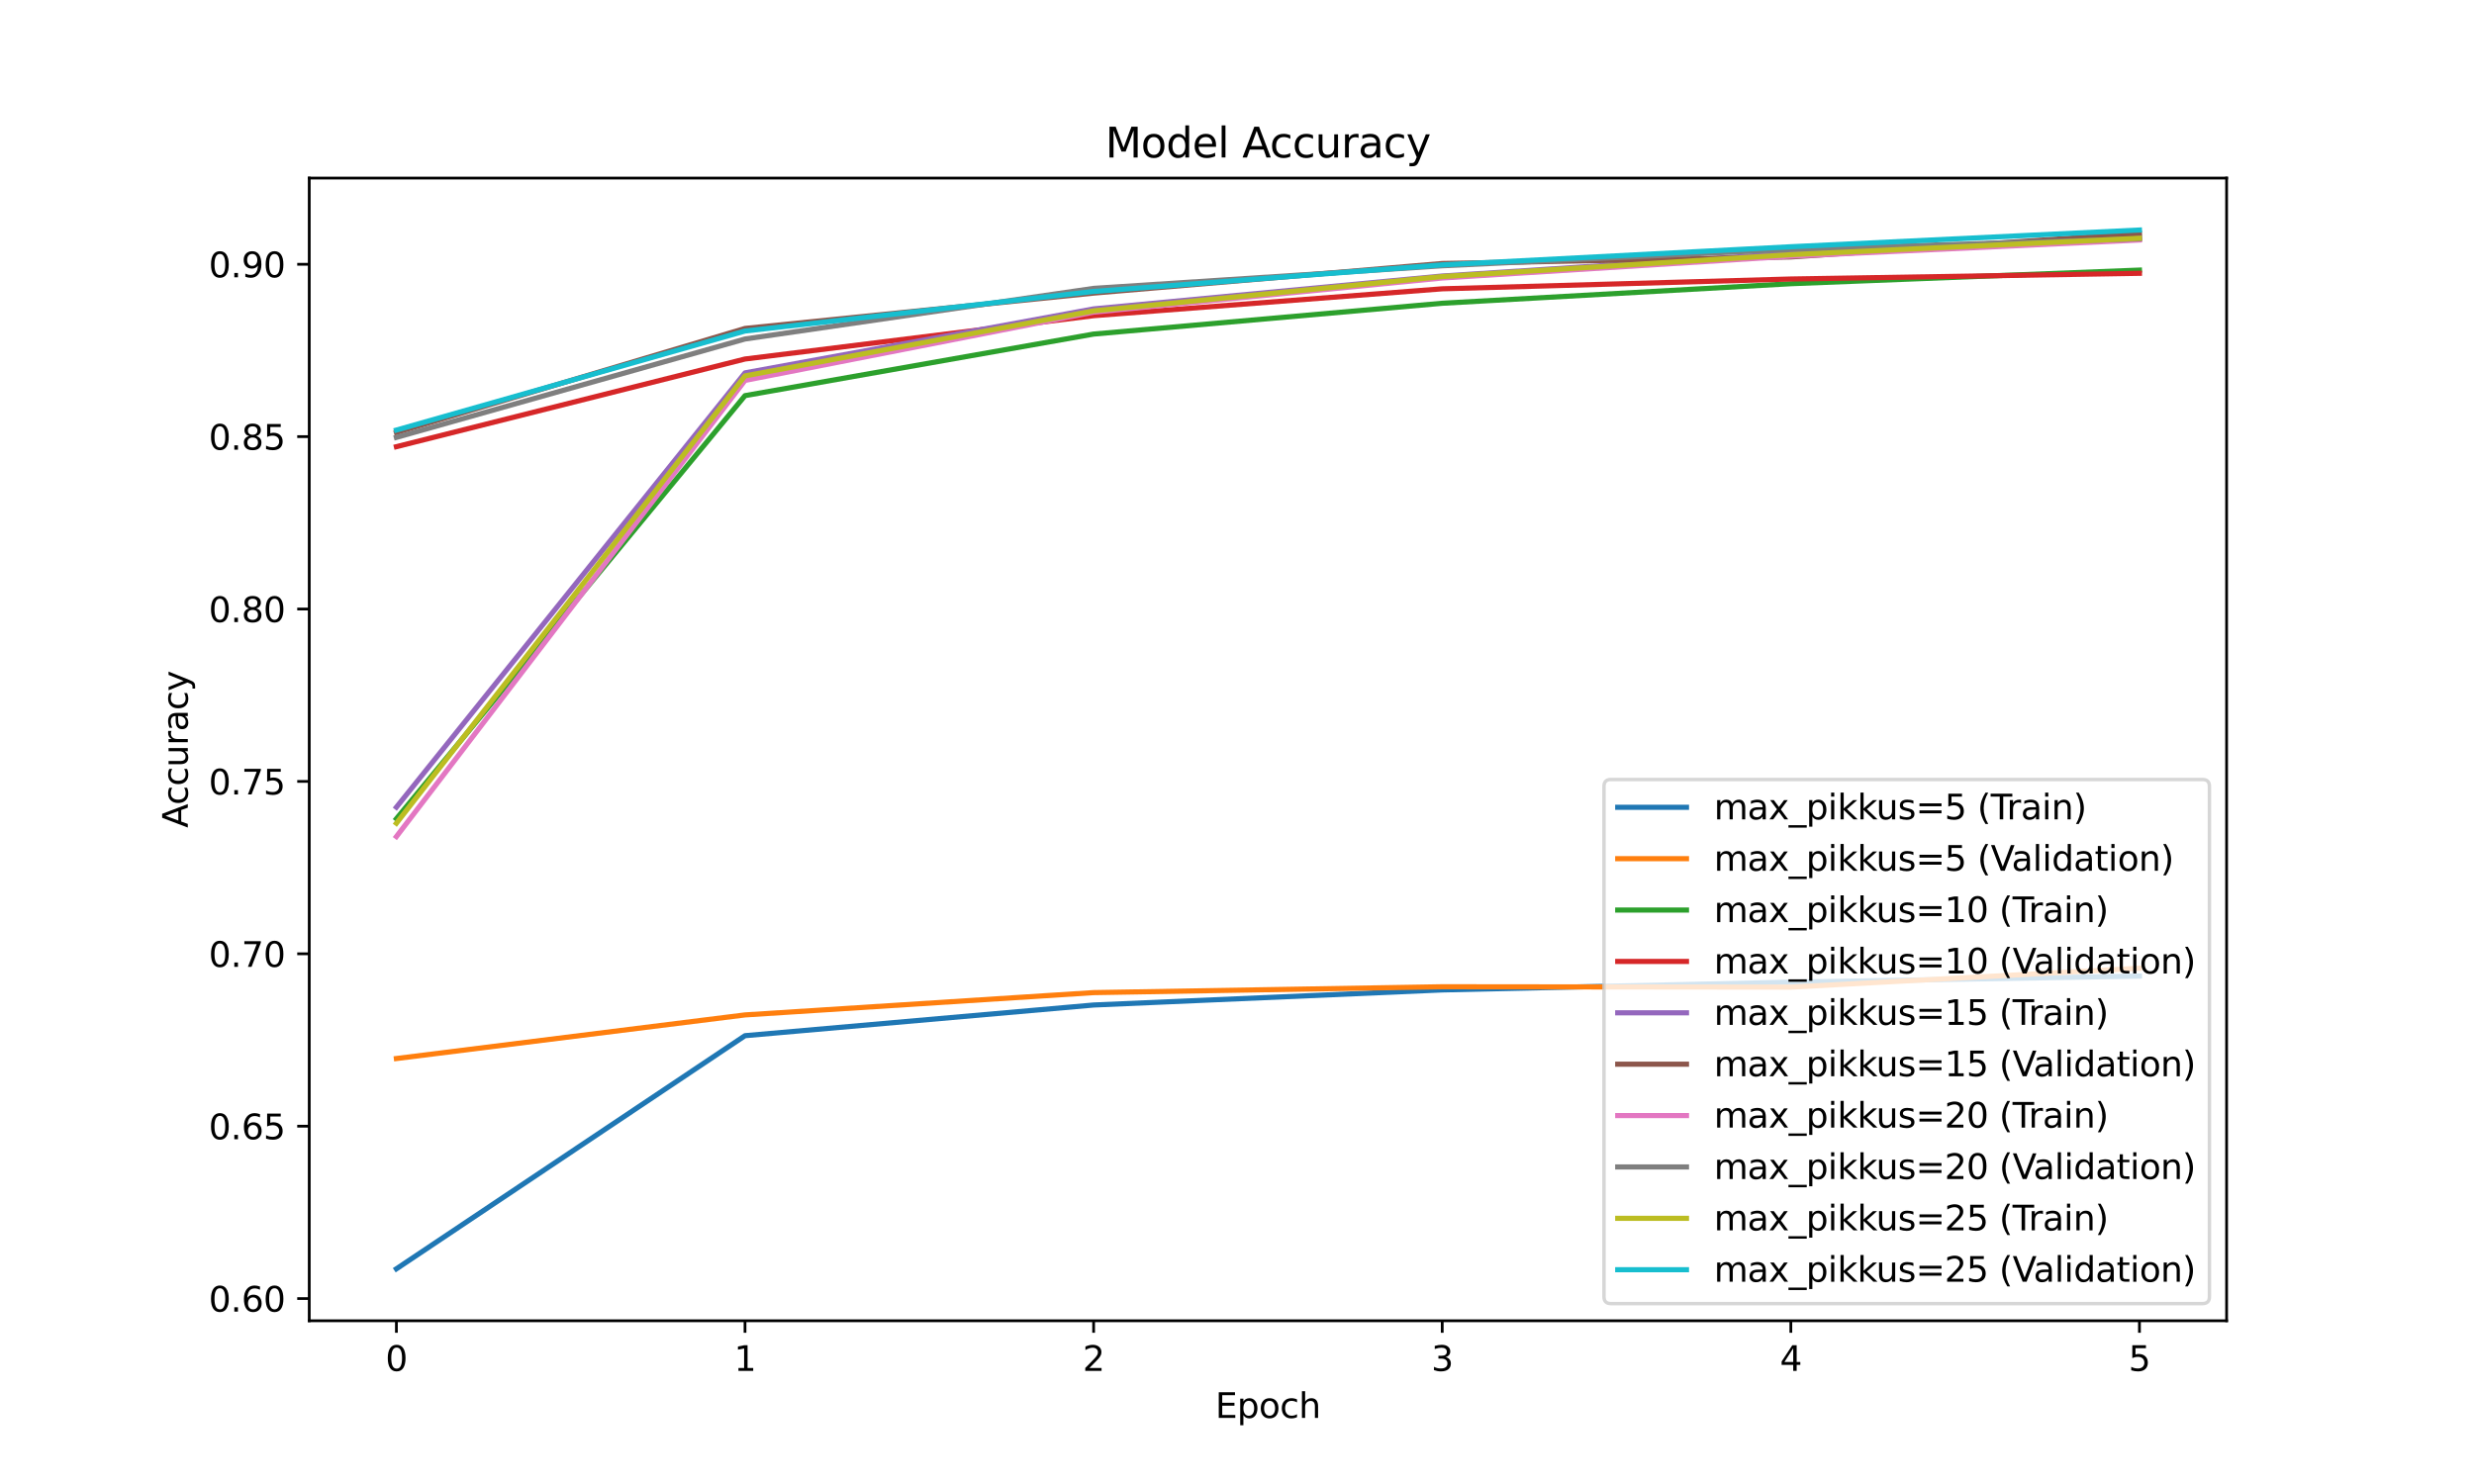 <?xml version="1.0" encoding="utf-8" standalone="no"?>
<!DOCTYPE svg PUBLIC "-//W3C//DTD SVG 1.1//EN"
  "http://www.w3.org/Graphics/SVG/1.1/DTD/svg11.dtd">
<svg xmlns:xlink="http://www.w3.org/1999/xlink" width="720pt" height="432pt" viewBox="0 0 720 432" xmlns="http://www.w3.org/2000/svg" version="1.1">
 <defs>
  <style type="text/css">*{stroke-linejoin: round; stroke-linecap: butt}</style>
 </defs>
 <g id="figure_1">
  <g id="patch_1">
   <path d="M 0 432 
L 720 432 
L 720 0 
L 0 0 
z
" style="fill: #ffffff"/>
  </g>
  <g id="axes_1">
   <g id="patch_2">
    <path d="M 90 384.48 
L 648 384.48 
L 648 51.84 
L 90 51.84 
z
" style="fill: #ffffff"/>
   </g>
   <g id="matplotlib.axis_1">
    <g id="xtick_1">
     <g id="line2d_1">
      <defs>
       <path id="m26e3c4f968" d="M 0 0 
L 0 3.5 
" style="stroke: #000000; stroke-width: 0.8"/>
      </defs>
      <g>
       <use xlink:href="#m26e3c4f968" x="115.364" y="384.48" style="stroke: #000000; stroke-width: 0.8"/>
      </g>
     </g>
     <g id="text_1">
      <!-- 0 -->
      <g transform="translate(112.182 399.078) scale(0.1 -0.1)">
       <defs>
        <path id="DejaVuSans-30" d="M 2034 4250 
Q 1547 4250 1301 3770 
Q 1056 3291 1056 2328 
Q 1056 1369 1301 889 
Q 1547 409 2034 409 
Q 2525 409 2770 889 
Q 3016 1369 3016 2328 
Q 3016 3291 2770 3770 
Q 2525 4250 2034 4250 
z
M 2034 4750 
Q 2819 4750 3233 4129 
Q 3647 3509 3647 2328 
Q 3647 1150 3233 529 
Q 2819 -91 2034 -91 
Q 1250 -91 836 529 
Q 422 1150 422 2328 
Q 422 3509 836 4129 
Q 1250 4750 2034 4750 
z
" transform="scale(0.016)"/>
       </defs>
       <use xlink:href="#DejaVuSans-30"/>
      </g>
     </g>
    </g>
    <g id="xtick_2">
     <g id="line2d_2">
      <g>
       <use xlink:href="#m26e3c4f968" x="216.818" y="384.48" style="stroke: #000000; stroke-width: 0.8"/>
      </g>
     </g>
     <g id="text_2">
      <!-- 1 -->
      <g transform="translate(213.637 399.078) scale(0.1 -0.1)">
       <defs>
        <path id="DejaVuSans-31" d="M 794 531 
L 1825 531 
L 1825 4091 
L 703 3866 
L 703 4441 
L 1819 4666 
L 2450 4666 
L 2450 531 
L 3481 531 
L 3481 0 
L 794 0 
L 794 531 
z
" transform="scale(0.016)"/>
       </defs>
       <use xlink:href="#DejaVuSans-31"/>
      </g>
     </g>
    </g>
    <g id="xtick_3">
     <g id="line2d_3">
      <g>
       <use xlink:href="#m26e3c4f968" x="318.273" y="384.48" style="stroke: #000000; stroke-width: 0.8"/>
      </g>
     </g>
     <g id="text_3">
      <!-- 2 -->
      <g transform="translate(315.091 399.078) scale(0.1 -0.1)">
       <defs>
        <path id="DejaVuSans-32" d="M 1228 531 
L 3431 531 
L 3431 0 
L 469 0 
L 469 531 
Q 828 903 1448 1529 
Q 2069 2156 2228 2338 
Q 2531 2678 2651 2914 
Q 2772 3150 2772 3378 
Q 2772 3750 2511 3984 
Q 2250 4219 1831 4219 
Q 1534 4219 1204 4116 
Q 875 4013 500 3803 
L 500 4441 
Q 881 4594 1212 4672 
Q 1544 4750 1819 4750 
Q 2544 4750 2975 4387 
Q 3406 4025 3406 3419 
Q 3406 3131 3298 2873 
Q 3191 2616 2906 2266 
Q 2828 2175 2409 1742 
Q 1991 1309 1228 531 
z
" transform="scale(0.016)"/>
       </defs>
       <use xlink:href="#DejaVuSans-32"/>
      </g>
     </g>
    </g>
    <g id="xtick_4">
     <g id="line2d_4">
      <g>
       <use xlink:href="#m26e3c4f968" x="419.727" y="384.48" style="stroke: #000000; stroke-width: 0.8"/>
      </g>
     </g>
     <g id="text_4">
      <!-- 3 -->
      <g transform="translate(416.546 399.078) scale(0.1 -0.1)">
       <defs>
        <path id="DejaVuSans-33" d="M 2597 2516 
Q 3050 2419 3304 2112 
Q 3559 1806 3559 1356 
Q 3559 666 3084 287 
Q 2609 -91 1734 -91 
Q 1441 -91 1130 -33 
Q 819 25 488 141 
L 488 750 
Q 750 597 1062 519 
Q 1375 441 1716 441 
Q 2309 441 2620 675 
Q 2931 909 2931 1356 
Q 2931 1769 2642 2001 
Q 2353 2234 1838 2234 
L 1294 2234 
L 1294 2753 
L 1863 2753 
Q 2328 2753 2575 2939 
Q 2822 3125 2822 3475 
Q 2822 3834 2567 4026 
Q 2313 4219 1838 4219 
Q 1578 4219 1281 4162 
Q 984 4106 628 3988 
L 628 4550 
Q 988 4650 1302 4700 
Q 1616 4750 1894 4750 
Q 2613 4750 3031 4423 
Q 3450 4097 3450 3541 
Q 3450 3153 3228 2886 
Q 3006 2619 2597 2516 
z
" transform="scale(0.016)"/>
       </defs>
       <use xlink:href="#DejaVuSans-33"/>
      </g>
     </g>
    </g>
    <g id="xtick_5">
     <g id="line2d_5">
      <g>
       <use xlink:href="#m26e3c4f968" x="521.182" y="384.48" style="stroke: #000000; stroke-width: 0.8"/>
      </g>
     </g>
     <g id="text_5">
      <!-- 4 -->
      <g transform="translate(518.001 399.078) scale(0.1 -0.1)">
       <defs>
        <path id="DejaVuSans-34" d="M 2419 4116 
L 825 1625 
L 2419 1625 
L 2419 4116 
z
M 2253 4666 
L 3047 4666 
L 3047 1625 
L 3713 1625 
L 3713 1100 
L 3047 1100 
L 3047 0 
L 2419 0 
L 2419 1100 
L 313 1100 
L 313 1709 
L 2253 4666 
z
" transform="scale(0.016)"/>
       </defs>
       <use xlink:href="#DejaVuSans-34"/>
      </g>
     </g>
    </g>
    <g id="xtick_6">
     <g id="line2d_6">
      <g>
       <use xlink:href="#m26e3c4f968" x="622.636" y="384.48" style="stroke: #000000; stroke-width: 0.8"/>
      </g>
     </g>
     <g id="text_6">
      <!-- 5 -->
      <g transform="translate(619.455 399.078) scale(0.1 -0.1)">
       <defs>
        <path id="DejaVuSans-35" d="M 691 4666 
L 3169 4666 
L 3169 4134 
L 1269 4134 
L 1269 2991 
Q 1406 3038 1543 3061 
Q 1681 3084 1819 3084 
Q 2600 3084 3056 2656 
Q 3513 2228 3513 1497 
Q 3513 744 3044 326 
Q 2575 -91 1722 -91 
Q 1428 -91 1123 -41 
Q 819 9 494 109 
L 494 744 
Q 775 591 1075 516 
Q 1375 441 1709 441 
Q 2250 441 2565 725 
Q 2881 1009 2881 1497 
Q 2881 1984 2565 2268 
Q 2250 2553 1709 2553 
Q 1456 2553 1204 2497 
Q 953 2441 691 2322 
L 691 4666 
z
" transform="scale(0.016)"/>
       </defs>
       <use xlink:href="#DejaVuSans-35"/>
      </g>
     </g>
    </g>
    <g id="text_7">
     <!-- Epoch -->
     <g transform="translate(353.689 412.757) scale(0.1 -0.1)">
      <defs>
       <path id="DejaVuSans-45" d="M 628 4666 
L 3578 4666 
L 3578 4134 
L 1259 4134 
L 1259 2753 
L 3481 2753 
L 3481 2222 
L 1259 2222 
L 1259 531 
L 3634 531 
L 3634 0 
L 628 0 
L 628 4666 
z
" transform="scale(0.016)"/>
       <path id="DejaVuSans-70" d="M 1159 525 
L 1159 -1331 
L 581 -1331 
L 581 3500 
L 1159 3500 
L 1159 2969 
Q 1341 3281 1617 3432 
Q 1894 3584 2278 3584 
Q 2916 3584 3314 3078 
Q 3713 2572 3713 1747 
Q 3713 922 3314 415 
Q 2916 -91 2278 -91 
Q 1894 -91 1617 61 
Q 1341 213 1159 525 
z
M 3116 1747 
Q 3116 2381 2855 2742 
Q 2594 3103 2138 3103 
Q 1681 3103 1420 2742 
Q 1159 2381 1159 1747 
Q 1159 1113 1420 752 
Q 1681 391 2138 391 
Q 2594 391 2855 752 
Q 3116 1113 3116 1747 
z
" transform="scale(0.016)"/>
       <path id="DejaVuSans-6f" d="M 1959 3097 
Q 1497 3097 1228 2736 
Q 959 2375 959 1747 
Q 959 1119 1226 758 
Q 1494 397 1959 397 
Q 2419 397 2687 759 
Q 2956 1122 2956 1747 
Q 2956 2369 2687 2733 
Q 2419 3097 1959 3097 
z
M 1959 3584 
Q 2709 3584 3137 3096 
Q 3566 2609 3566 1747 
Q 3566 888 3137 398 
Q 2709 -91 1959 -91 
Q 1206 -91 779 398 
Q 353 888 353 1747 
Q 353 2609 779 3096 
Q 1206 3584 1959 3584 
z
" transform="scale(0.016)"/>
       <path id="DejaVuSans-63" d="M 3122 3366 
L 3122 2828 
Q 2878 2963 2633 3030 
Q 2388 3097 2138 3097 
Q 1578 3097 1268 2742 
Q 959 2388 959 1747 
Q 959 1106 1268 751 
Q 1578 397 2138 397 
Q 2388 397 2633 464 
Q 2878 531 3122 666 
L 3122 134 
Q 2881 22 2623 -34 
Q 2366 -91 2075 -91 
Q 1284 -91 818 406 
Q 353 903 353 1747 
Q 353 2603 823 3093 
Q 1294 3584 2113 3584 
Q 2378 3584 2631 3529 
Q 2884 3475 3122 3366 
z
" transform="scale(0.016)"/>
       <path id="DejaVuSans-68" d="M 3513 2113 
L 3513 0 
L 2938 0 
L 2938 2094 
Q 2938 2591 2744 2837 
Q 2550 3084 2163 3084 
Q 1697 3084 1428 2787 
Q 1159 2491 1159 1978 
L 1159 0 
L 581 0 
L 581 4863 
L 1159 4863 
L 1159 2956 
Q 1366 3272 1645 3428 
Q 1925 3584 2291 3584 
Q 2894 3584 3203 3211 
Q 3513 2838 3513 2113 
z
" transform="scale(0.016)"/>
      </defs>
      <use xlink:href="#DejaVuSans-45"/>
      <use xlink:href="#DejaVuSans-70" x="63.184"/>
      <use xlink:href="#DejaVuSans-6f" x="126.66"/>
      <use xlink:href="#DejaVuSans-63" x="187.842"/>
      <use xlink:href="#DejaVuSans-68" x="242.822"/>
     </g>
    </g>
   </g>
   <g id="matplotlib.axis_2">
    <g id="ytick_1">
     <g id="line2d_7">
      <defs>
       <path id="m4933f562dd" d="M 0 0 
L -3.5 0 
" style="stroke: #000000; stroke-width: 0.8"/>
      </defs>
      <g>
       <use xlink:href="#m4933f562dd" x="90" y="378.019" style="stroke: #000000; stroke-width: 0.8"/>
      </g>
     </g>
     <g id="text_8">
      <!-- 0.60 -->
      <g transform="translate(60.734 381.818) scale(0.1 -0.1)">
       <defs>
        <path id="DejaVuSans-2e" d="M 684 794 
L 1344 794 
L 1344 0 
L 684 0 
L 684 794 
z
" transform="scale(0.016)"/>
        <path id="DejaVuSans-36" d="M 2113 2584 
Q 1688 2584 1439 2293 
Q 1191 2003 1191 1497 
Q 1191 994 1439 701 
Q 1688 409 2113 409 
Q 2538 409 2786 701 
Q 3034 994 3034 1497 
Q 3034 2003 2786 2293 
Q 2538 2584 2113 2584 
z
M 3366 4563 
L 3366 3988 
Q 3128 4100 2886 4159 
Q 2644 4219 2406 4219 
Q 1781 4219 1451 3797 
Q 1122 3375 1075 2522 
Q 1259 2794 1537 2939 
Q 1816 3084 2150 3084 
Q 2853 3084 3261 2657 
Q 3669 2231 3669 1497 
Q 3669 778 3244 343 
Q 2819 -91 2113 -91 
Q 1303 -91 875 529 
Q 447 1150 447 2328 
Q 447 3434 972 4092 
Q 1497 4750 2381 4750 
Q 2619 4750 2861 4703 
Q 3103 4656 3366 4563 
z
" transform="scale(0.016)"/>
       </defs>
       <use xlink:href="#DejaVuSans-30"/>
       <use xlink:href="#DejaVuSans-2e" x="63.623"/>
       <use xlink:href="#DejaVuSans-36" x="95.41"/>
       <use xlink:href="#DejaVuSans-30" x="159.033"/>
      </g>
     </g>
    </g>
    <g id="ytick_2">
     <g id="line2d_8">
      <g>
       <use xlink:href="#m4933f562dd" x="90" y="327.837" style="stroke: #000000; stroke-width: 0.8"/>
      </g>
     </g>
     <g id="text_9">
      <!-- 0.65 -->
      <g transform="translate(60.734 331.636) scale(0.1 -0.1)">
       <use xlink:href="#DejaVuSans-30"/>
       <use xlink:href="#DejaVuSans-2e" x="63.623"/>
       <use xlink:href="#DejaVuSans-36" x="95.41"/>
       <use xlink:href="#DejaVuSans-35" x="159.033"/>
      </g>
     </g>
    </g>
    <g id="ytick_3">
     <g id="line2d_9">
      <g>
       <use xlink:href="#m4933f562dd" x="90" y="277.655" style="stroke: #000000; stroke-width: 0.8"/>
      </g>
     </g>
     <g id="text_10">
      <!-- 0.70 -->
      <g transform="translate(60.734 281.454) scale(0.1 -0.1)">
       <defs>
        <path id="DejaVuSans-37" d="M 525 4666 
L 3525 4666 
L 3525 4397 
L 1831 0 
L 1172 0 
L 2766 4134 
L 525 4134 
L 525 4666 
z
" transform="scale(0.016)"/>
       </defs>
       <use xlink:href="#DejaVuSans-30"/>
       <use xlink:href="#DejaVuSans-2e" x="63.623"/>
       <use xlink:href="#DejaVuSans-37" x="95.41"/>
       <use xlink:href="#DejaVuSans-30" x="159.033"/>
      </g>
     </g>
    </g>
    <g id="ytick_4">
     <g id="line2d_10">
      <g>
       <use xlink:href="#m4933f562dd" x="90" y="227.473" style="stroke: #000000; stroke-width: 0.8"/>
      </g>
     </g>
     <g id="text_11">
      <!-- 0.75 -->
      <g transform="translate(60.734 231.272) scale(0.1 -0.1)">
       <use xlink:href="#DejaVuSans-30"/>
       <use xlink:href="#DejaVuSans-2e" x="63.623"/>
       <use xlink:href="#DejaVuSans-37" x="95.41"/>
       <use xlink:href="#DejaVuSans-35" x="159.033"/>
      </g>
     </g>
    </g>
    <g id="ytick_5">
     <g id="line2d_11">
      <g>
       <use xlink:href="#m4933f562dd" x="90" y="177.291" style="stroke: #000000; stroke-width: 0.8"/>
      </g>
     </g>
     <g id="text_12">
      <!-- 0.80 -->
      <g transform="translate(60.734 181.091) scale(0.1 -0.1)">
       <defs>
        <path id="DejaVuSans-38" d="M 2034 2216 
Q 1584 2216 1326 1975 
Q 1069 1734 1069 1313 
Q 1069 891 1326 650 
Q 1584 409 2034 409 
Q 2484 409 2743 651 
Q 3003 894 3003 1313 
Q 3003 1734 2745 1975 
Q 2488 2216 2034 2216 
z
M 1403 2484 
Q 997 2584 770 2862 
Q 544 3141 544 3541 
Q 544 4100 942 4425 
Q 1341 4750 2034 4750 
Q 2731 4750 3128 4425 
Q 3525 4100 3525 3541 
Q 3525 3141 3298 2862 
Q 3072 2584 2669 2484 
Q 3125 2378 3379 2068 
Q 3634 1759 3634 1313 
Q 3634 634 3220 271 
Q 2806 -91 2034 -91 
Q 1263 -91 848 271 
Q 434 634 434 1313 
Q 434 1759 690 2068 
Q 947 2378 1403 2484 
z
M 1172 3481 
Q 1172 3119 1398 2916 
Q 1625 2713 2034 2713 
Q 2441 2713 2670 2916 
Q 2900 3119 2900 3481 
Q 2900 3844 2670 4047 
Q 2441 4250 2034 4250 
Q 1625 4250 1398 4047 
Q 1172 3844 1172 3481 
z
" transform="scale(0.016)"/>
       </defs>
       <use xlink:href="#DejaVuSans-30"/>
       <use xlink:href="#DejaVuSans-2e" x="63.623"/>
       <use xlink:href="#DejaVuSans-38" x="95.41"/>
       <use xlink:href="#DejaVuSans-30" x="159.033"/>
      </g>
     </g>
    </g>
    <g id="ytick_6">
     <g id="line2d_12">
      <g>
       <use xlink:href="#m4933f562dd" x="90" y="127.11" style="stroke: #000000; stroke-width: 0.8"/>
      </g>
     </g>
     <g id="text_13">
      <!-- 0.85 -->
      <g transform="translate(60.734 130.909) scale(0.1 -0.1)">
       <use xlink:href="#DejaVuSans-30"/>
       <use xlink:href="#DejaVuSans-2e" x="63.623"/>
       <use xlink:href="#DejaVuSans-38" x="95.41"/>
       <use xlink:href="#DejaVuSans-35" x="159.033"/>
      </g>
     </g>
    </g>
    <g id="ytick_7">
     <g id="line2d_13">
      <g>
       <use xlink:href="#m4933f562dd" x="90" y="76.928" style="stroke: #000000; stroke-width: 0.8"/>
      </g>
     </g>
     <g id="text_14">
      <!-- 0.90 -->
      <g transform="translate(60.734 80.727) scale(0.1 -0.1)">
       <defs>
        <path id="DejaVuSans-39" d="M 703 97 
L 703 672 
Q 941 559 1184 500 
Q 1428 441 1663 441 
Q 2288 441 2617 861 
Q 2947 1281 2994 2138 
Q 2813 1869 2534 1725 
Q 2256 1581 1919 1581 
Q 1219 1581 811 2004 
Q 403 2428 403 3163 
Q 403 3881 828 4315 
Q 1253 4750 1959 4750 
Q 2769 4750 3195 4129 
Q 3622 3509 3622 2328 
Q 3622 1225 3098 567 
Q 2575 -91 1691 -91 
Q 1453 -91 1209 -44 
Q 966 3 703 97 
z
M 1959 2075 
Q 2384 2075 2632 2365 
Q 2881 2656 2881 3163 
Q 2881 3666 2632 3958 
Q 2384 4250 1959 4250 
Q 1534 4250 1286 3958 
Q 1038 3666 1038 3163 
Q 1038 2656 1286 2365 
Q 1534 2075 1959 2075 
z
" transform="scale(0.016)"/>
       </defs>
       <use xlink:href="#DejaVuSans-30"/>
       <use xlink:href="#DejaVuSans-2e" x="63.623"/>
       <use xlink:href="#DejaVuSans-39" x="95.41"/>
       <use xlink:href="#DejaVuSans-30" x="159.033"/>
      </g>
     </g>
    </g>
    <g id="text_15">
     <!-- Accuracy -->
     <g transform="translate(54.655 240.988) rotate(-90) scale(0.1 -0.1)">
      <defs>
       <path id="DejaVuSans-41" d="M 2188 4044 
L 1331 1722 
L 3047 1722 
L 2188 4044 
z
M 1831 4666 
L 2547 4666 
L 4325 0 
L 3669 0 
L 3244 1197 
L 1141 1197 
L 716 0 
L 50 0 
L 1831 4666 
z
" transform="scale(0.016)"/>
       <path id="DejaVuSans-75" d="M 544 1381 
L 544 3500 
L 1119 3500 
L 1119 1403 
Q 1119 906 1312 657 
Q 1506 409 1894 409 
Q 2359 409 2629 706 
Q 2900 1003 2900 1516 
L 2900 3500 
L 3475 3500 
L 3475 0 
L 2900 0 
L 2900 538 
Q 2691 219 2414 64 
Q 2138 -91 1772 -91 
Q 1169 -91 856 284 
Q 544 659 544 1381 
z
M 1991 3584 
L 1991 3584 
z
" transform="scale(0.016)"/>
       <path id="DejaVuSans-72" d="M 2631 2963 
Q 2534 3019 2420 3045 
Q 2306 3072 2169 3072 
Q 1681 3072 1420 2755 
Q 1159 2438 1159 1844 
L 1159 0 
L 581 0 
L 581 3500 
L 1159 3500 
L 1159 2956 
Q 1341 3275 1631 3429 
Q 1922 3584 2338 3584 
Q 2397 3584 2469 3576 
Q 2541 3569 2628 3553 
L 2631 2963 
z
" transform="scale(0.016)"/>
       <path id="DejaVuSans-61" d="M 2194 1759 
Q 1497 1759 1228 1600 
Q 959 1441 959 1056 
Q 959 750 1161 570 
Q 1363 391 1709 391 
Q 2188 391 2477 730 
Q 2766 1069 2766 1631 
L 2766 1759 
L 2194 1759 
z
M 3341 1997 
L 3341 0 
L 2766 0 
L 2766 531 
Q 2569 213 2275 61 
Q 1981 -91 1556 -91 
Q 1019 -91 701 211 
Q 384 513 384 1019 
Q 384 1609 779 1909 
Q 1175 2209 1959 2209 
L 2766 2209 
L 2766 2266 
Q 2766 2663 2505 2880 
Q 2244 3097 1772 3097 
Q 1472 3097 1187 3025 
Q 903 2953 641 2809 
L 641 3341 
Q 956 3463 1253 3523 
Q 1550 3584 1831 3584 
Q 2591 3584 2966 3190 
Q 3341 2797 3341 1997 
z
" transform="scale(0.016)"/>
       <path id="DejaVuSans-79" d="M 2059 -325 
Q 1816 -950 1584 -1140 
Q 1353 -1331 966 -1331 
L 506 -1331 
L 506 -850 
L 844 -850 
Q 1081 -850 1212 -737 
Q 1344 -625 1503 -206 
L 1606 56 
L 191 3500 
L 800 3500 
L 1894 763 
L 2988 3500 
L 3597 3500 
L 2059 -325 
z
" transform="scale(0.016)"/>
      </defs>
      <use xlink:href="#DejaVuSans-41"/>
      <use xlink:href="#DejaVuSans-63" x="66.658"/>
      <use xlink:href="#DejaVuSans-63" x="121.639"/>
      <use xlink:href="#DejaVuSans-75" x="176.619"/>
      <use xlink:href="#DejaVuSans-72" x="239.998"/>
      <use xlink:href="#DejaVuSans-61" x="281.111"/>
      <use xlink:href="#DejaVuSans-63" x="342.391"/>
      <use xlink:href="#DejaVuSans-79" x="397.371"/>
     </g>
    </g>
   </g>
   <g id="line2d_14">
    <path d="M 115.364 369.36 
L 216.818 301.492 
L 318.273 292.564 
L 419.727 288.171 
L 521.182 285.912 
L 622.636 284.152 
" clip-path="url(#p79dff07071)" style="fill: none; stroke: #1f77b4; stroke-width: 1.5; stroke-linecap: square"/>
   </g>
   <g id="line2d_15">
    <path d="M 115.364 308.144 
L 216.818 295.449 
L 318.273 288.954 
L 419.727 287.252 
L 521.182 287.359 
L 622.636 281.854 
" clip-path="url(#p79dff07071)" style="fill: none; stroke: #ff7f0e; stroke-width: 1.5; stroke-linecap: square"/>
   </g>
   <g id="line2d_16">
    <path d="M 115.364 238.34 
L 216.818 115.172 
L 318.273 97.248 
L 419.727 88.278 
L 521.182 82.586 
L 622.636 78.625 
" clip-path="url(#p79dff07071)" style="fill: none; stroke: #2ca02c; stroke-width: 1.5; stroke-linecap: square"/>
   </g>
   <g id="line2d_17">
    <path d="M 115.364 130.031 
L 216.818 104.511 
L 318.273 91.897 
L 419.727 84.072 
L 521.182 81.223 
L 622.636 79.561 
" clip-path="url(#p79dff07071)" style="fill: none; stroke: #d62728; stroke-width: 1.5; stroke-linecap: square"/>
   </g>
   <g id="line2d_18">
    <path d="M 115.364 234.978 
L 216.818 108.539 
L 318.273 89.92 
L 419.727 80.345 
L 521.182 73.769 
L 622.636 69.372 
" clip-path="url(#p79dff07071)" style="fill: none; stroke: #9467bd; stroke-width: 1.5; stroke-linecap: square"/>
   </g>
   <g id="line2d_19">
    <path d="M 115.364 125.892 
L 216.818 95.611 
L 318.273 85.321 
L 419.727 76.703 
L 521.182 74.804 
L 622.636 67.977 
" clip-path="url(#p79dff07071)" style="fill: none; stroke: #8c564b; stroke-width: 1.5; stroke-linecap: square"/>
   </g>
   <g id="line2d_20">
    <path d="M 115.364 243.528 
L 216.818 110.742 
L 318.273 90.859 
L 419.727 80.928 
L 521.182 74.574 
L 622.636 69.866 
" clip-path="url(#p79dff07071)" style="fill: none; stroke: #e377c2; stroke-width: 1.5; stroke-linecap: square"/>
   </g>
   <g id="line2d_21">
    <path d="M 115.364 127.325 
L 216.818 98.684 
L 318.273 83.946 
L 419.727 77.37 
L 521.182 72.582 
L 622.636 69.509 
" clip-path="url(#p79dff07071)" style="fill: none; stroke: #7f7f7f; stroke-width: 1.5; stroke-linecap: square"/>
   </g>
   <g id="line2d_22">
    <path d="M 115.364 239.648 
L 216.818 109.424 
L 318.273 90.491 
L 419.727 80.503 
L 521.182 74.13 
L 622.636 69.359 
" clip-path="url(#p79dff07071)" style="fill: none; stroke: #bcbd22; stroke-width: 1.5; stroke-linecap: square"/>
   </g>
   <g id="line2d_23">
    <path d="M 115.364 125.198 
L 216.818 96.359 
L 318.273 84.851 
L 419.727 77.102 
L 521.182 71.829 
L 622.636 66.96 
" clip-path="url(#p79dff07071)" style="fill: none; stroke: #17becf; stroke-width: 1.5; stroke-linecap: square"/>
   </g>
   <g id="patch_3">
    <path d="M 90 384.48 
L 90 51.84 
" style="fill: none; stroke: #000000; stroke-width: 0.8; stroke-linejoin: miter; stroke-linecap: square"/>
   </g>
   <g id="patch_4">
    <path d="M 648 384.48 
L 648 51.84 
" style="fill: none; stroke: #000000; stroke-width: 0.8; stroke-linejoin: miter; stroke-linecap: square"/>
   </g>
   <g id="patch_5">
    <path d="M 90 384.48 
L 648 384.48 
" style="fill: none; stroke: #000000; stroke-width: 0.8; stroke-linejoin: miter; stroke-linecap: square"/>
   </g>
   <g id="patch_6">
    <path d="M 90 51.84 
L 648 51.84 
" style="fill: none; stroke: #000000; stroke-width: 0.8; stroke-linejoin: miter; stroke-linecap: square"/>
   </g>
   <g id="text_16">
    <!-- Model Accuracy -->
    <g transform="translate(321.683 45.84) scale(0.12 -0.12)">
     <defs>
      <path id="DejaVuSans-4d" d="M 628 4666 
L 1569 4666 
L 2759 1491 
L 3956 4666 
L 4897 4666 
L 4897 0 
L 4281 0 
L 4281 4097 
L 3078 897 
L 2444 897 
L 1241 4097 
L 1241 0 
L 628 0 
L 628 4666 
z
" transform="scale(0.016)"/>
      <path id="DejaVuSans-64" d="M 2906 2969 
L 2906 4863 
L 3481 4863 
L 3481 0 
L 2906 0 
L 2906 525 
Q 2725 213 2448 61 
Q 2172 -91 1784 -91 
Q 1150 -91 751 415 
Q 353 922 353 1747 
Q 353 2572 751 3078 
Q 1150 3584 1784 3584 
Q 2172 3584 2448 3432 
Q 2725 3281 2906 2969 
z
M 947 1747 
Q 947 1113 1208 752 
Q 1469 391 1925 391 
Q 2381 391 2643 752 
Q 2906 1113 2906 1747 
Q 2906 2381 2643 2742 
Q 2381 3103 1925 3103 
Q 1469 3103 1208 2742 
Q 947 2381 947 1747 
z
" transform="scale(0.016)"/>
      <path id="DejaVuSans-65" d="M 3597 1894 
L 3597 1613 
L 953 1613 
Q 991 1019 1311 708 
Q 1631 397 2203 397 
Q 2534 397 2845 478 
Q 3156 559 3463 722 
L 3463 178 
Q 3153 47 2828 -22 
Q 2503 -91 2169 -91 
Q 1331 -91 842 396 
Q 353 884 353 1716 
Q 353 2575 817 3079 
Q 1281 3584 2069 3584 
Q 2775 3584 3186 3129 
Q 3597 2675 3597 1894 
z
M 3022 2063 
Q 3016 2534 2758 2815 
Q 2500 3097 2075 3097 
Q 1594 3097 1305 2825 
Q 1016 2553 972 2059 
L 3022 2063 
z
" transform="scale(0.016)"/>
      <path id="DejaVuSans-6c" d="M 603 4863 
L 1178 4863 
L 1178 0 
L 603 0 
L 603 4863 
z
" transform="scale(0.016)"/>
      <path id="DejaVuSans-20" transform="scale(0.016)"/>
     </defs>
     <use xlink:href="#DejaVuSans-4d"/>
     <use xlink:href="#DejaVuSans-6f" x="86.279"/>
     <use xlink:href="#DejaVuSans-64" x="147.461"/>
     <use xlink:href="#DejaVuSans-65" x="210.938"/>
     <use xlink:href="#DejaVuSans-6c" x="272.461"/>
     <use xlink:href="#DejaVuSans-20" x="300.244"/>
     <use xlink:href="#DejaVuSans-41" x="332.031"/>
     <use xlink:href="#DejaVuSans-63" x="398.689"/>
     <use xlink:href="#DejaVuSans-63" x="453.67"/>
     <use xlink:href="#DejaVuSans-75" x="508.65"/>
     <use xlink:href="#DejaVuSans-72" x="572.029"/>
     <use xlink:href="#DejaVuSans-61" x="613.143"/>
     <use xlink:href="#DejaVuSans-63" x="674.422"/>
     <use xlink:href="#DejaVuSans-79" x="729.402"/>
    </g>
   </g>
   <g id="legend_1">
    <g id="patch_7">
     <path d="M 468.803 379.48 
L 641 379.48 
Q 643 379.48 643 377.48 
L 643 228.917 
Q 643 226.917 641 226.917 
L 468.803 226.917 
Q 466.803 226.917 466.803 228.917 
L 466.803 377.48 
Q 466.803 379.48 468.803 379.48 
z
" style="fill: #ffffff; opacity: 0.8; stroke: #cccccc; stroke-linejoin: miter"/>
    </g>
    <g id="line2d_24">
     <path d="M 470.803 235.016 
L 480.803 235.016 
L 490.803 235.016 
" style="fill: none; stroke: #1f77b4; stroke-width: 1.5; stroke-linecap: square"/>
    </g>
    <g id="text_17">
     <!-- max_pikkus=5 (Train) -->
     <g transform="translate(498.803 238.516) scale(0.1 -0.1)">
      <defs>
       <path id="DejaVuSans-6d" d="M 3328 2828 
Q 3544 3216 3844 3400 
Q 4144 3584 4550 3584 
Q 5097 3584 5394 3201 
Q 5691 2819 5691 2113 
L 5691 0 
L 5113 0 
L 5113 2094 
Q 5113 2597 4934 2840 
Q 4756 3084 4391 3084 
Q 3944 3084 3684 2787 
Q 3425 2491 3425 1978 
L 3425 0 
L 2847 0 
L 2847 2094 
Q 2847 2600 2669 2842 
Q 2491 3084 2119 3084 
Q 1678 3084 1418 2786 
Q 1159 2488 1159 1978 
L 1159 0 
L 581 0 
L 581 3500 
L 1159 3500 
L 1159 2956 
Q 1356 3278 1631 3431 
Q 1906 3584 2284 3584 
Q 2666 3584 2933 3390 
Q 3200 3197 3328 2828 
z
" transform="scale(0.016)"/>
       <path id="DejaVuSans-78" d="M 3513 3500 
L 2247 1797 
L 3578 0 
L 2900 0 
L 1881 1375 
L 863 0 
L 184 0 
L 1544 1831 
L 300 3500 
L 978 3500 
L 1906 2253 
L 2834 3500 
L 3513 3500 
z
" transform="scale(0.016)"/>
       <path id="DejaVuSans-5f" d="M 3263 -1063 
L 3263 -1509 
L -63 -1509 
L -63 -1063 
L 3263 -1063 
z
" transform="scale(0.016)"/>
       <path id="DejaVuSans-69" d="M 603 3500 
L 1178 3500 
L 1178 0 
L 603 0 
L 603 3500 
z
M 603 4863 
L 1178 4863 
L 1178 4134 
L 603 4134 
L 603 4863 
z
" transform="scale(0.016)"/>
       <path id="DejaVuSans-6b" d="M 581 4863 
L 1159 4863 
L 1159 1991 
L 2875 3500 
L 3609 3500 
L 1753 1863 
L 3688 0 
L 2938 0 
L 1159 1709 
L 1159 0 
L 581 0 
L 581 4863 
z
" transform="scale(0.016)"/>
       <path id="DejaVuSans-73" d="M 2834 3397 
L 2834 2853 
Q 2591 2978 2328 3040 
Q 2066 3103 1784 3103 
Q 1356 3103 1142 2972 
Q 928 2841 928 2578 
Q 928 2378 1081 2264 
Q 1234 2150 1697 2047 
L 1894 2003 
Q 2506 1872 2764 1633 
Q 3022 1394 3022 966 
Q 3022 478 2636 193 
Q 2250 -91 1575 -91 
Q 1294 -91 989 -36 
Q 684 19 347 128 
L 347 722 
Q 666 556 975 473 
Q 1284 391 1588 391 
Q 1994 391 2212 530 
Q 2431 669 2431 922 
Q 2431 1156 2273 1281 
Q 2116 1406 1581 1522 
L 1381 1569 
Q 847 1681 609 1914 
Q 372 2147 372 2553 
Q 372 3047 722 3315 
Q 1072 3584 1716 3584 
Q 2034 3584 2315 3537 
Q 2597 3491 2834 3397 
z
" transform="scale(0.016)"/>
       <path id="DejaVuSans-3d" d="M 678 2906 
L 4684 2906 
L 4684 2381 
L 678 2381 
L 678 2906 
z
M 678 1631 
L 4684 1631 
L 4684 1100 
L 678 1100 
L 678 1631 
z
" transform="scale(0.016)"/>
       <path id="DejaVuSans-28" d="M 1984 4856 
Q 1566 4138 1362 3434 
Q 1159 2731 1159 2009 
Q 1159 1288 1364 580 
Q 1569 -128 1984 -844 
L 1484 -844 
Q 1016 -109 783 600 
Q 550 1309 550 2009 
Q 550 2706 781 3412 
Q 1013 4119 1484 4856 
L 1984 4856 
z
" transform="scale(0.016)"/>
       <path id="DejaVuSans-54" d="M -19 4666 
L 3928 4666 
L 3928 4134 
L 2272 4134 
L 2272 0 
L 1638 0 
L 1638 4134 
L -19 4134 
L -19 4666 
z
" transform="scale(0.016)"/>
       <path id="DejaVuSans-6e" d="M 3513 2113 
L 3513 0 
L 2938 0 
L 2938 2094 
Q 2938 2591 2744 2837 
Q 2550 3084 2163 3084 
Q 1697 3084 1428 2787 
Q 1159 2491 1159 1978 
L 1159 0 
L 581 0 
L 581 3500 
L 1159 3500 
L 1159 2956 
Q 1366 3272 1645 3428 
Q 1925 3584 2291 3584 
Q 2894 3584 3203 3211 
Q 3513 2838 3513 2113 
z
" transform="scale(0.016)"/>
       <path id="DejaVuSans-29" d="M 513 4856 
L 1013 4856 
Q 1481 4119 1714 3412 
Q 1947 2706 1947 2009 
Q 1947 1309 1714 600 
Q 1481 -109 1013 -844 
L 513 -844 
Q 928 -128 1133 580 
Q 1338 1288 1338 2009 
Q 1338 2731 1133 3434 
Q 928 4138 513 4856 
z
" transform="scale(0.016)"/>
      </defs>
      <use xlink:href="#DejaVuSans-6d"/>
      <use xlink:href="#DejaVuSans-61" x="97.412"/>
      <use xlink:href="#DejaVuSans-78" x="158.691"/>
      <use xlink:href="#DejaVuSans-5f" x="217.871"/>
      <use xlink:href="#DejaVuSans-70" x="267.871"/>
      <use xlink:href="#DejaVuSans-69" x="331.348"/>
      <use xlink:href="#DejaVuSans-6b" x="359.131"/>
      <use xlink:href="#DejaVuSans-6b" x="417.041"/>
      <use xlink:href="#DejaVuSans-75" x="471.826"/>
      <use xlink:href="#DejaVuSans-73" x="535.205"/>
      <use xlink:href="#DejaVuSans-3d" x="587.305"/>
      <use xlink:href="#DejaVuSans-35" x="671.094"/>
      <use xlink:href="#DejaVuSans-20" x="734.717"/>
      <use xlink:href="#DejaVuSans-28" x="766.504"/>
      <use xlink:href="#DejaVuSans-54" x="805.518"/>
      <use xlink:href="#DejaVuSans-72" x="851.852"/>
      <use xlink:href="#DejaVuSans-61" x="892.965"/>
      <use xlink:href="#DejaVuSans-69" x="954.244"/>
      <use xlink:href="#DejaVuSans-6e" x="982.027"/>
      <use xlink:href="#DejaVuSans-29" x="1045.406"/>
     </g>
    </g>
    <g id="line2d_25">
     <path d="M 470.803 249.972 
L 480.803 249.972 
L 490.803 249.972 
" style="fill: none; stroke: #ff7f0e; stroke-width: 1.5; stroke-linecap: square"/>
    </g>
    <g id="text_18">
     <!-- max_pikkus=5 (Validation) -->
     <g transform="translate(498.803 253.472) scale(0.1 -0.1)">
      <defs>
       <path id="DejaVuSans-56" d="M 1831 0 
L 50 4666 
L 709 4666 
L 2188 738 
L 3669 4666 
L 4325 4666 
L 2547 0 
L 1831 0 
z
" transform="scale(0.016)"/>
       <path id="DejaVuSans-74" d="M 1172 4494 
L 1172 3500 
L 2356 3500 
L 2356 3053 
L 1172 3053 
L 1172 1153 
Q 1172 725 1289 603 
Q 1406 481 1766 481 
L 2356 481 
L 2356 0 
L 1766 0 
Q 1100 0 847 248 
Q 594 497 594 1153 
L 594 3053 
L 172 3053 
L 172 3500 
L 594 3500 
L 594 4494 
L 1172 4494 
z
" transform="scale(0.016)"/>
      </defs>
      <use xlink:href="#DejaVuSans-6d"/>
      <use xlink:href="#DejaVuSans-61" x="97.412"/>
      <use xlink:href="#DejaVuSans-78" x="158.691"/>
      <use xlink:href="#DejaVuSans-5f" x="217.871"/>
      <use xlink:href="#DejaVuSans-70" x="267.871"/>
      <use xlink:href="#DejaVuSans-69" x="331.348"/>
      <use xlink:href="#DejaVuSans-6b" x="359.131"/>
      <use xlink:href="#DejaVuSans-6b" x="417.041"/>
      <use xlink:href="#DejaVuSans-75" x="471.826"/>
      <use xlink:href="#DejaVuSans-73" x="535.205"/>
      <use xlink:href="#DejaVuSans-3d" x="587.305"/>
      <use xlink:href="#DejaVuSans-35" x="671.094"/>
      <use xlink:href="#DejaVuSans-20" x="734.717"/>
      <use xlink:href="#DejaVuSans-28" x="766.504"/>
      <use xlink:href="#DejaVuSans-56" x="805.518"/>
      <use xlink:href="#DejaVuSans-61" x="866.176"/>
      <use xlink:href="#DejaVuSans-6c" x="927.455"/>
      <use xlink:href="#DejaVuSans-69" x="955.238"/>
      <use xlink:href="#DejaVuSans-64" x="983.021"/>
      <use xlink:href="#DejaVuSans-61" x="1046.498"/>
      <use xlink:href="#DejaVuSans-74" x="1107.777"/>
      <use xlink:href="#DejaVuSans-69" x="1146.986"/>
      <use xlink:href="#DejaVuSans-6f" x="1174.77"/>
      <use xlink:href="#DejaVuSans-6e" x="1235.951"/>
      <use xlink:href="#DejaVuSans-29" x="1299.33"/>
     </g>
    </g>
    <g id="line2d_26">
     <path d="M 470.803 264.928 
L 480.803 264.928 
L 490.803 264.928 
" style="fill: none; stroke: #2ca02c; stroke-width: 1.5; stroke-linecap: square"/>
    </g>
    <g id="text_19">
     <!-- max_pikkus=10 (Train) -->
     <g transform="translate(498.803 268.428) scale(0.1 -0.1)">
      <use xlink:href="#DejaVuSans-6d"/>
      <use xlink:href="#DejaVuSans-61" x="97.412"/>
      <use xlink:href="#DejaVuSans-78" x="158.691"/>
      <use xlink:href="#DejaVuSans-5f" x="217.871"/>
      <use xlink:href="#DejaVuSans-70" x="267.871"/>
      <use xlink:href="#DejaVuSans-69" x="331.348"/>
      <use xlink:href="#DejaVuSans-6b" x="359.131"/>
      <use xlink:href="#DejaVuSans-6b" x="417.041"/>
      <use xlink:href="#DejaVuSans-75" x="471.826"/>
      <use xlink:href="#DejaVuSans-73" x="535.205"/>
      <use xlink:href="#DejaVuSans-3d" x="587.305"/>
      <use xlink:href="#DejaVuSans-31" x="671.094"/>
      <use xlink:href="#DejaVuSans-30" x="734.717"/>
      <use xlink:href="#DejaVuSans-20" x="798.34"/>
      <use xlink:href="#DejaVuSans-28" x="830.127"/>
      <use xlink:href="#DejaVuSans-54" x="869.141"/>
      <use xlink:href="#DejaVuSans-72" x="915.475"/>
      <use xlink:href="#DejaVuSans-61" x="956.588"/>
      <use xlink:href="#DejaVuSans-69" x="1017.867"/>
      <use xlink:href="#DejaVuSans-6e" x="1045.65"/>
      <use xlink:href="#DejaVuSans-29" x="1109.029"/>
     </g>
    </g>
    <g id="line2d_27">
     <path d="M 470.803 279.885 
L 480.803 279.885 
L 490.803 279.885 
" style="fill: none; stroke: #d62728; stroke-width: 1.5; stroke-linecap: square"/>
    </g>
    <g id="text_20">
     <!-- max_pikkus=10 (Validation) -->
     <g transform="translate(498.803 283.385) scale(0.1 -0.1)">
      <use xlink:href="#DejaVuSans-6d"/>
      <use xlink:href="#DejaVuSans-61" x="97.412"/>
      <use xlink:href="#DejaVuSans-78" x="158.691"/>
      <use xlink:href="#DejaVuSans-5f" x="217.871"/>
      <use xlink:href="#DejaVuSans-70" x="267.871"/>
      <use xlink:href="#DejaVuSans-69" x="331.348"/>
      <use xlink:href="#DejaVuSans-6b" x="359.131"/>
      <use xlink:href="#DejaVuSans-6b" x="417.041"/>
      <use xlink:href="#DejaVuSans-75" x="471.826"/>
      <use xlink:href="#DejaVuSans-73" x="535.205"/>
      <use xlink:href="#DejaVuSans-3d" x="587.305"/>
      <use xlink:href="#DejaVuSans-31" x="671.094"/>
      <use xlink:href="#DejaVuSans-30" x="734.717"/>
      <use xlink:href="#DejaVuSans-20" x="798.34"/>
      <use xlink:href="#DejaVuSans-28" x="830.127"/>
      <use xlink:href="#DejaVuSans-56" x="869.141"/>
      <use xlink:href="#DejaVuSans-61" x="929.799"/>
      <use xlink:href="#DejaVuSans-6c" x="991.078"/>
      <use xlink:href="#DejaVuSans-69" x="1018.861"/>
      <use xlink:href="#DejaVuSans-64" x="1046.645"/>
      <use xlink:href="#DejaVuSans-61" x="1110.121"/>
      <use xlink:href="#DejaVuSans-74" x="1171.4"/>
      <use xlink:href="#DejaVuSans-69" x="1210.609"/>
      <use xlink:href="#DejaVuSans-6f" x="1238.393"/>
      <use xlink:href="#DejaVuSans-6e" x="1299.574"/>
      <use xlink:href="#DejaVuSans-29" x="1362.953"/>
     </g>
    </g>
    <g id="line2d_28">
     <path d="M 470.803 294.841 
L 480.803 294.841 
L 490.803 294.841 
" style="fill: none; stroke: #9467bd; stroke-width: 1.5; stroke-linecap: square"/>
    </g>
    <g id="text_21">
     <!-- max_pikkus=15 (Train) -->
     <g transform="translate(498.803 298.341) scale(0.1 -0.1)">
      <use xlink:href="#DejaVuSans-6d"/>
      <use xlink:href="#DejaVuSans-61" x="97.412"/>
      <use xlink:href="#DejaVuSans-78" x="158.691"/>
      <use xlink:href="#DejaVuSans-5f" x="217.871"/>
      <use xlink:href="#DejaVuSans-70" x="267.871"/>
      <use xlink:href="#DejaVuSans-69" x="331.348"/>
      <use xlink:href="#DejaVuSans-6b" x="359.131"/>
      <use xlink:href="#DejaVuSans-6b" x="417.041"/>
      <use xlink:href="#DejaVuSans-75" x="471.826"/>
      <use xlink:href="#DejaVuSans-73" x="535.205"/>
      <use xlink:href="#DejaVuSans-3d" x="587.305"/>
      <use xlink:href="#DejaVuSans-31" x="671.094"/>
      <use xlink:href="#DejaVuSans-35" x="734.717"/>
      <use xlink:href="#DejaVuSans-20" x="798.34"/>
      <use xlink:href="#DejaVuSans-28" x="830.127"/>
      <use xlink:href="#DejaVuSans-54" x="869.141"/>
      <use xlink:href="#DejaVuSans-72" x="915.475"/>
      <use xlink:href="#DejaVuSans-61" x="956.588"/>
      <use xlink:href="#DejaVuSans-69" x="1017.867"/>
      <use xlink:href="#DejaVuSans-6e" x="1045.65"/>
      <use xlink:href="#DejaVuSans-29" x="1109.029"/>
     </g>
    </g>
    <g id="line2d_29">
     <path d="M 470.803 309.797 
L 480.803 309.797 
L 490.803 309.797 
" style="fill: none; stroke: #8c564b; stroke-width: 1.5; stroke-linecap: square"/>
    </g>
    <g id="text_22">
     <!-- max_pikkus=15 (Validation) -->
     <g transform="translate(498.803 313.297) scale(0.1 -0.1)">
      <use xlink:href="#DejaVuSans-6d"/>
      <use xlink:href="#DejaVuSans-61" x="97.412"/>
      <use xlink:href="#DejaVuSans-78" x="158.691"/>
      <use xlink:href="#DejaVuSans-5f" x="217.871"/>
      <use xlink:href="#DejaVuSans-70" x="267.871"/>
      <use xlink:href="#DejaVuSans-69" x="331.348"/>
      <use xlink:href="#DejaVuSans-6b" x="359.131"/>
      <use xlink:href="#DejaVuSans-6b" x="417.041"/>
      <use xlink:href="#DejaVuSans-75" x="471.826"/>
      <use xlink:href="#DejaVuSans-73" x="535.205"/>
      <use xlink:href="#DejaVuSans-3d" x="587.305"/>
      <use xlink:href="#DejaVuSans-31" x="671.094"/>
      <use xlink:href="#DejaVuSans-35" x="734.717"/>
      <use xlink:href="#DejaVuSans-20" x="798.34"/>
      <use xlink:href="#DejaVuSans-28" x="830.127"/>
      <use xlink:href="#DejaVuSans-56" x="869.141"/>
      <use xlink:href="#DejaVuSans-61" x="929.799"/>
      <use xlink:href="#DejaVuSans-6c" x="991.078"/>
      <use xlink:href="#DejaVuSans-69" x="1018.861"/>
      <use xlink:href="#DejaVuSans-64" x="1046.645"/>
      <use xlink:href="#DejaVuSans-61" x="1110.121"/>
      <use xlink:href="#DejaVuSans-74" x="1171.4"/>
      <use xlink:href="#DejaVuSans-69" x="1210.609"/>
      <use xlink:href="#DejaVuSans-6f" x="1238.393"/>
      <use xlink:href="#DejaVuSans-6e" x="1299.574"/>
      <use xlink:href="#DejaVuSans-29" x="1362.953"/>
     </g>
    </g>
    <g id="line2d_30">
     <path d="M 470.803 324.753 
L 480.803 324.753 
L 490.803 324.753 
" style="fill: none; stroke: #e377c2; stroke-width: 1.5; stroke-linecap: square"/>
    </g>
    <g id="text_23">
     <!-- max_pikkus=20 (Train) -->
     <g transform="translate(498.803 328.253) scale(0.1 -0.1)">
      <use xlink:href="#DejaVuSans-6d"/>
      <use xlink:href="#DejaVuSans-61" x="97.412"/>
      <use xlink:href="#DejaVuSans-78" x="158.691"/>
      <use xlink:href="#DejaVuSans-5f" x="217.871"/>
      <use xlink:href="#DejaVuSans-70" x="267.871"/>
      <use xlink:href="#DejaVuSans-69" x="331.348"/>
      <use xlink:href="#DejaVuSans-6b" x="359.131"/>
      <use xlink:href="#DejaVuSans-6b" x="417.041"/>
      <use xlink:href="#DejaVuSans-75" x="471.826"/>
      <use xlink:href="#DejaVuSans-73" x="535.205"/>
      <use xlink:href="#DejaVuSans-3d" x="587.305"/>
      <use xlink:href="#DejaVuSans-32" x="671.094"/>
      <use xlink:href="#DejaVuSans-30" x="734.717"/>
      <use xlink:href="#DejaVuSans-20" x="798.34"/>
      <use xlink:href="#DejaVuSans-28" x="830.127"/>
      <use xlink:href="#DejaVuSans-54" x="869.141"/>
      <use xlink:href="#DejaVuSans-72" x="915.475"/>
      <use xlink:href="#DejaVuSans-61" x="956.588"/>
      <use xlink:href="#DejaVuSans-69" x="1017.867"/>
      <use xlink:href="#DejaVuSans-6e" x="1045.65"/>
      <use xlink:href="#DejaVuSans-29" x="1109.029"/>
     </g>
    </g>
    <g id="line2d_31">
     <path d="M 470.803 339.71 
L 480.803 339.71 
L 490.803 339.71 
" style="fill: none; stroke: #7f7f7f; stroke-width: 1.5; stroke-linecap: square"/>
    </g>
    <g id="text_24">
     <!-- max_pikkus=20 (Validation) -->
     <g transform="translate(498.803 343.21) scale(0.1 -0.1)">
      <use xlink:href="#DejaVuSans-6d"/>
      <use xlink:href="#DejaVuSans-61" x="97.412"/>
      <use xlink:href="#DejaVuSans-78" x="158.691"/>
      <use xlink:href="#DejaVuSans-5f" x="217.871"/>
      <use xlink:href="#DejaVuSans-70" x="267.871"/>
      <use xlink:href="#DejaVuSans-69" x="331.348"/>
      <use xlink:href="#DejaVuSans-6b" x="359.131"/>
      <use xlink:href="#DejaVuSans-6b" x="417.041"/>
      <use xlink:href="#DejaVuSans-75" x="471.826"/>
      <use xlink:href="#DejaVuSans-73" x="535.205"/>
      <use xlink:href="#DejaVuSans-3d" x="587.305"/>
      <use xlink:href="#DejaVuSans-32" x="671.094"/>
      <use xlink:href="#DejaVuSans-30" x="734.717"/>
      <use xlink:href="#DejaVuSans-20" x="798.34"/>
      <use xlink:href="#DejaVuSans-28" x="830.127"/>
      <use xlink:href="#DejaVuSans-56" x="869.141"/>
      <use xlink:href="#DejaVuSans-61" x="929.799"/>
      <use xlink:href="#DejaVuSans-6c" x="991.078"/>
      <use xlink:href="#DejaVuSans-69" x="1018.861"/>
      <use xlink:href="#DejaVuSans-64" x="1046.645"/>
      <use xlink:href="#DejaVuSans-61" x="1110.121"/>
      <use xlink:href="#DejaVuSans-74" x="1171.4"/>
      <use xlink:href="#DejaVuSans-69" x="1210.609"/>
      <use xlink:href="#DejaVuSans-6f" x="1238.393"/>
      <use xlink:href="#DejaVuSans-6e" x="1299.574"/>
      <use xlink:href="#DejaVuSans-29" x="1362.953"/>
     </g>
    </g>
    <g id="line2d_32">
     <path d="M 470.803 354.666 
L 480.803 354.666 
L 490.803 354.666 
" style="fill: none; stroke: #bcbd22; stroke-width: 1.5; stroke-linecap: square"/>
    </g>
    <g id="text_25">
     <!-- max_pikkus=25 (Train) -->
     <g transform="translate(498.803 358.166) scale(0.1 -0.1)">
      <use xlink:href="#DejaVuSans-6d"/>
      <use xlink:href="#DejaVuSans-61" x="97.412"/>
      <use xlink:href="#DejaVuSans-78" x="158.691"/>
      <use xlink:href="#DejaVuSans-5f" x="217.871"/>
      <use xlink:href="#DejaVuSans-70" x="267.871"/>
      <use xlink:href="#DejaVuSans-69" x="331.348"/>
      <use xlink:href="#DejaVuSans-6b" x="359.131"/>
      <use xlink:href="#DejaVuSans-6b" x="417.041"/>
      <use xlink:href="#DejaVuSans-75" x="471.826"/>
      <use xlink:href="#DejaVuSans-73" x="535.205"/>
      <use xlink:href="#DejaVuSans-3d" x="587.305"/>
      <use xlink:href="#DejaVuSans-32" x="671.094"/>
      <use xlink:href="#DejaVuSans-35" x="734.717"/>
      <use xlink:href="#DejaVuSans-20" x="798.34"/>
      <use xlink:href="#DejaVuSans-28" x="830.127"/>
      <use xlink:href="#DejaVuSans-54" x="869.141"/>
      <use xlink:href="#DejaVuSans-72" x="915.475"/>
      <use xlink:href="#DejaVuSans-61" x="956.588"/>
      <use xlink:href="#DejaVuSans-69" x="1017.867"/>
      <use xlink:href="#DejaVuSans-6e" x="1045.65"/>
      <use xlink:href="#DejaVuSans-29" x="1109.029"/>
     </g>
    </g>
    <g id="line2d_33">
     <path d="M 470.803 369.622 
L 480.803 369.622 
L 490.803 369.622 
" style="fill: none; stroke: #17becf; stroke-width: 1.5; stroke-linecap: square"/>
    </g>
    <g id="text_26">
     <!-- max_pikkus=25 (Validation) -->
     <g transform="translate(498.803 373.122) scale(0.1 -0.1)">
      <use xlink:href="#DejaVuSans-6d"/>
      <use xlink:href="#DejaVuSans-61" x="97.412"/>
      <use xlink:href="#DejaVuSans-78" x="158.691"/>
      <use xlink:href="#DejaVuSans-5f" x="217.871"/>
      <use xlink:href="#DejaVuSans-70" x="267.871"/>
      <use xlink:href="#DejaVuSans-69" x="331.348"/>
      <use xlink:href="#DejaVuSans-6b" x="359.131"/>
      <use xlink:href="#DejaVuSans-6b" x="417.041"/>
      <use xlink:href="#DejaVuSans-75" x="471.826"/>
      <use xlink:href="#DejaVuSans-73" x="535.205"/>
      <use xlink:href="#DejaVuSans-3d" x="587.305"/>
      <use xlink:href="#DejaVuSans-32" x="671.094"/>
      <use xlink:href="#DejaVuSans-35" x="734.717"/>
      <use xlink:href="#DejaVuSans-20" x="798.34"/>
      <use xlink:href="#DejaVuSans-28" x="830.127"/>
      <use xlink:href="#DejaVuSans-56" x="869.141"/>
      <use xlink:href="#DejaVuSans-61" x="929.799"/>
      <use xlink:href="#DejaVuSans-6c" x="991.078"/>
      <use xlink:href="#DejaVuSans-69" x="1018.861"/>
      <use xlink:href="#DejaVuSans-64" x="1046.645"/>
      <use xlink:href="#DejaVuSans-61" x="1110.121"/>
      <use xlink:href="#DejaVuSans-74" x="1171.4"/>
      <use xlink:href="#DejaVuSans-69" x="1210.609"/>
      <use xlink:href="#DejaVuSans-6f" x="1238.393"/>
      <use xlink:href="#DejaVuSans-6e" x="1299.574"/>
      <use xlink:href="#DejaVuSans-29" x="1362.953"/>
     </g>
    </g>
   </g>
  </g>
 </g>
 <defs>
  <clipPath id="p79dff07071">
   <rect x="90" y="51.84" width="558" height="332.64"/>
  </clipPath>
 </defs>
</svg>
